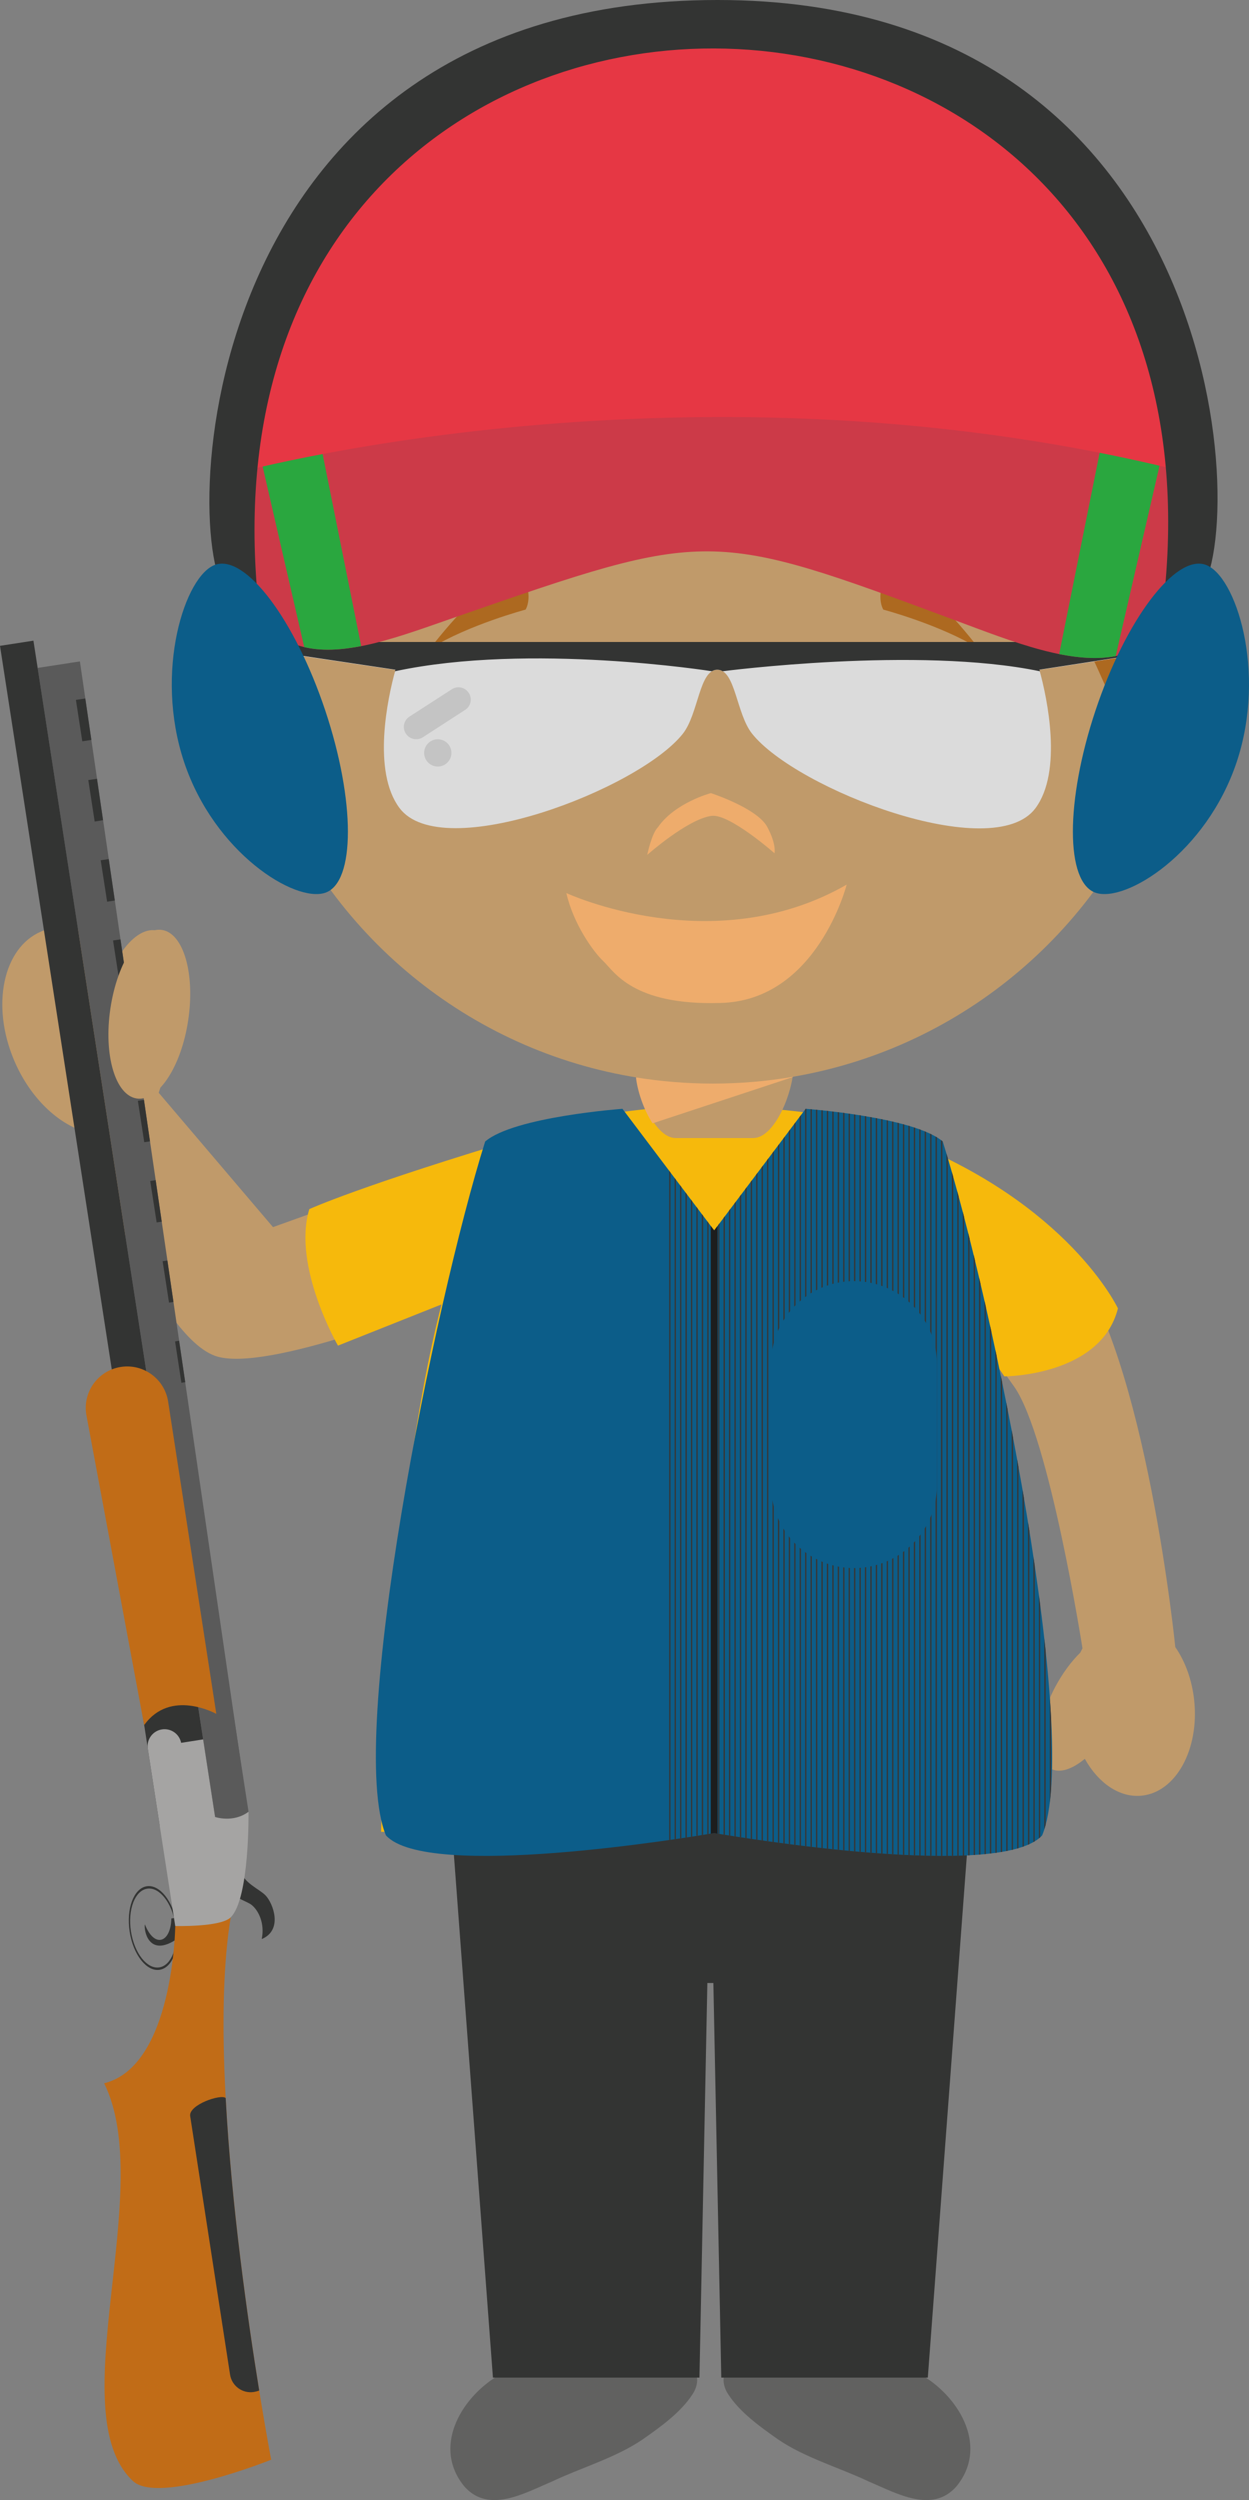 <svg version="1.1" xmlns="http://www.w3.org/2000/svg" xmlns:xlink="http://www.w3.org/1999/xlink" width="58.685" height="117.467" viewBox="0,0,58.685,117.467"><rect x="0" y="0" width="58.685" height="117.467" fill="#808080" stroke="none"/><g transform="translate(-210.59,-120.735)"><g data-paper-data="{&quot;isPaintingLayer&quot;:true}" fill-rule="evenodd" stroke="none" stroke-width="1" stroke-linecap="butt" stroke-linejoin="miter" stroke-miterlimit="10" stroke-dasharray="" stroke-dashoffset="0" style="mix-blend-mode: normal"><path d="M260.869,179.836c3.576,4.579 4.95,18.352 4.95,18.352l-0.006,-0.062c0.461,0.666 0.784,1.535 0.887,2.503c0.244,2.303 -0.858,4.306 -2.457,4.475c-1.046,0.112 -2.046,-0.587 -2.683,-1.73c-0.593,0.493 -1.178,0.69 -1.6,0.466c-0.787,-0.418 -0.692,-2.137 0.207,-3.838c0.343,-0.645 0.755,-1.2 1.178,-1.614c0.033,-0.068 0.07,-0.138 0.106,-0.204c0,0 -1.555,-9.946 -3.212,-12.3c-0.833,-1.18 -1.37,-1.84 -1.56,-2.363c-0.153,-0.42 -0.32,-1.22 -0.389,-1.527c-0.533,-2.359 -3.451,-7.686 -3.451,-7.686c0,0 6.287,3.298 8.03,5.528M212.527,164.5c1.174,-0.498 2.581,-0.04 3.72,1.056c0.515,-0.776 1.127,-1.21 1.69,-1.103c1.059,0.207 1.555,2.232 1.11,4.523c-0.169,0.873 -0.452,1.663 -0.795,2.292c-0.044,0.276 -0.113,0.547 -0.205,0.811l5.37,6.313l11.385,-4.085c0,0 -1.933,3.077 -2.412,4.196c-0.345,0.818 -1.021,3.408 -1.021,3.408c0,0 -8.316,3.387 -10.678,2.528c-2.919,-1.06 -6.265,-10.574 -6.265,-10.574l0.003,-0.002c-1.257,-0.445 -2.472,-1.647 -3.175,-3.307c-1.095,-2.582 -0.52,-5.296 1.273,-6.055" data-paper-data="{&quot;origPos&quot;:null}" fill="#c09a6a"/><path d="M244.606,232.383c-0.06,0.257 0.02,0.578 0.194,0.84c0.554,0.859 1.522,1.548 2.342,2.125c1.275,0.871 2.88,1.323 4.29,1.993c1.271,0.535 2.947,1.508 4.084,0.233c1.506,-1.81 0.23,-4.107 -1.53,-5.191zM243.326,232.383c0.062,0.257 -0.017,0.578 -0.192,0.84c-0.552,0.859 -1.519,1.548 -2.342,2.125c-1.275,0.871 -2.881,1.323 -4.288,1.993c-1.273,0.535 -2.947,1.508 -4.086,0.233c-1.507,-1.81 -0.229,-4.107 1.529,-5.191z" fill="#616160"/><path d="M256.101,206.81l-1.917,25.638h-9.704l-0.372,-18.54h-0.282l-0.372,18.54h-9.703l-1.915,-25.639z" fill="#333433"/><path d="M225.122,177.547c0,0 2.364,-1.095 10.385,-3.487c2.23,-1.067 6.729,-1.324 6.729,-1.324l1.715,0.056h0.145l1.713,-0.023c0,0 5.103,0.205 7.13,1.455v0.006c7.874,3.04 10.178,7.982 10.178,7.982c-0.808,3.188 -5.336,3.193 -5.336,3.193l-0.44,-0.648c1.961,9.693 2.211,22.047 2.211,22.047h-31.055c0,0 0.295,-14.888 2.837,-24.78l-4.864,1.936c0,0 -2.157,-3.726 -1.347,-6.413" fill="#f6b90c"/><path d="M266.104,152.697c1.141,0.734 1.893,1.988 1.893,3.407c0,2.264 -1.903,4.097 -4.255,4.097c-0.067,0 -0.133,0 -0.197,-0.005c-3.81,6.833 -11.1,11.45 -19.47,11.45c-8.376,0 -15.671,-4.626 -19.478,-11.47c-0.153,0.017 -0.308,0.025 -0.472,0.025c-2.345,0 -4.25,-1.833 -4.25,-4.097c0,-1.524 0.868,-2.853 2.153,-3.558c-0.151,-1.045 -0.227,-2.115 -0.227,-3.199c0,-12.318 9.974,-22.301 22.274,-22.301c12.305,0 22.279,9.983 22.279,22.301c0,1.138 -0.085,2.257 -0.25,3.35" data-paper-data="{&quot;origPos&quot;:null}" fill="#c09a6a"/><path d="M235.606,154.275c0,1.384 -0.826,2.503 -1.85,2.503c-1.018,0 -1.845,-1.119 -1.845,-2.503c0,-1.382 0.827,-2.504 1.846,-2.504c1.023,0 1.85,1.122 1.85,2.504M255.464,154.275c0,1.384 -0.827,2.503 -1.848,2.503c-1.02,0 -1.847,-1.119 -1.847,-2.503c0,-1.382 0.826,-2.504 1.847,-2.504c1.021,0 1.848,1.122 1.848,2.504" fill="#ffffff"/><path d="M234.902,154.966c0,0.854 -0.51,1.55 -1.145,1.55c-0.63,0 -1.143,-0.696 -1.143,-1.55c0,-0.859 0.513,-1.55 1.143,-1.55c0.634,0 1.145,0.691 1.145,1.55M254.761,154.966c0,0.854 -0.512,1.55 -1.145,1.55c-0.63,0 -1.144,-0.696 -1.144,-1.55c0,-0.859 0.514,-1.55 1.144,-1.55c0.633,0 1.145,0.691 1.145,1.55" fill="#343434"/><path d="M230.797,151.21c1.817,-1.122 4.49,-1.833 4.49,-1.833c0.32,-0.592 0.034,-1.598 -0.386,-1.658c-1.333,-0.19 -4.104,3.49 -4.104,3.49M256.584,151.21c-1.819,-1.122 -4.493,-1.833 -4.493,-1.833c-0.316,-0.592 -0.033,-1.598 0.388,-1.658c1.333,-0.19 4.105,3.49 4.105,3.49" fill="#ad6920"/><path d="M267.238,146.436c0.036,2.622 -0.88,8.288 -2.664,11.668c0,0 -4.38,-12.412 -7.99,-14.38c-4.41,-2.402 -16.039,1.061 -19.983,-2.052c-0.654,-0.518 -0.58,-1.689 -0.58,-1.689c0,0 -0.754,1.492 -1.118,1.908c-1.912,2.174 -6.865,5.328 -9.213,7.018c-1.893,1.364 -1.98,1.344 -1.563,9.194c0,0 -3.474,-7.141 -3.281,-11.911c0.054,-1.374 0.719,-4.419 1.804,-7.516c3.918,-7.879 12.044,-13.287 21.431,-13.287c10.782,0 19.9,7.14 22.89,16.953c0.153,1.36 0.242,2.726 0.267,4.094" fill="#ad6920"/><path d="M242.339,174.207c-1.039,0 -1.882,-2.239 -1.882,-3.263h7.406c0,1.024 -0.841,3.263 -1.884,3.263h-3.639" data-paper-data="{&quot;origPos&quot;:null}" fill="#c09a6a"/><path d="M241.252,173.516c-0.418,-0.635 -0.712,-1.521 -0.78,-2.158c1.174,0.188 2.379,0.29 3.608,0.29c1.263,0 2.525,-0.106 3.77,-0.319l-0.012,0.014l-6.587,2.173" fill="#eeac6c"/><path d="M259.426,152.209c0.376,1.347 1.093,4.782 -0.186,6.502c-1.991,2.672 -11.251,-0.897 -13.318,-3.51c-0.739,-0.934 -0.777,-3.003 -1.629,-2.998c-0.853,0 -0.882,2.075 -1.62,3.008c-2.066,2.611 -11.327,6.159 -13.315,3.486c-1.282,-1.719 -0.565,-5.141 -0.188,-6.484l-8.705,-1.295h47.393z" fill="#dbdbdb"/><path d="M232.617,153.295c0.083,0.128 0.112,0.284 0.08,0.433c-0.032,0.149 -0.122,0.279 -0.251,0.361l-1.992,1.29c-0.267,0.168 -0.619,0.092 -0.792,-0.172l-0.006,-0.007c-0.172,-0.267 -0.095,-0.622 0.171,-0.794l1.995,-1.287c0.266,-0.171 0.62,-0.094 0.791,0.172zM231.8,156.112c0,0.35 -0.285,0.64 -0.64,0.64c-0.354,0 -0.641,-0.287 -0.641,-0.641c0,-0.354 0.287,-0.641 0.641,-0.641c0.17,0 0.334,0.068 0.454,0.189c0.12,0.121 0.187,0.284 0.186,0.454" fill="#c4c4c4"/><path d="M267.858,150.899l-8.432,1.301c0.005,0.019 0.038,0.076 0.015,0.074c-5.735,-1.193 -14.895,0 -14.895,0c-0.155,-0.097 -0.353,-0.097 -0.508,0c0,0 -8.558,-1.357 -14.884,0c-0.021,0.002 0.012,-0.055 0.016,-0.072l-8.704,-1.303z" fill="#333433"/><path d="M221.41,143.03c0,0 8.035,-7.198 22.51,-7.198c11.915,0 22.957,7.198 22.957,7.198c0,11.51 -6.016,8.853 -11.414,6.848c-11.541,-4.289 -11.541,-4.289 -23.426,-0.163c-5.158,1.789 -10.627,4.175 -10.627,-6.685" fill="#cc3a48"/><path d="M222.776,141.986c0.847,-0.588 1.725,-1.129 2.63,-1.622l2.154,10.727c-0.966,0.188 -1.87,0.24 -2.676,0.048zM262.532,140.644c0.903,0.441 1.794,0.906 2.672,1.394l-2.192,9.523c-0.811,0.16 -1.708,0.097 -2.656,-0.093z" fill="#2aa73f"/><path d="M221.317,143.056c-2.323,-2.328 5.436,-21.62 22.992,-21.62c17.017,0 25.043,19.103 22.533,21.619c-23.639,-6.134 -45.525,0 -45.525,0" fill="#e63744"/><path d="M221.318,148.745c-2.323,-2.328 -1.788,-28.01 22.992,-28.01c24.184,0 25.044,25.494 22.53,28.01c-0.572,-0.149 -1.71,1.301 -1.71,1.301c5.064,-35.898 -46.935,-36.209 -42.287,0.044l-1.526,-1.345" fill="#333433"/><path d="M225.87,154.111c-1.424,-4.26 -3.732,-7.322 -5.156,-6.844c-1.428,0.476 -2.895,5.019 -1.473,9.277c1.421,4.254 5.201,6.617 6.627,6.139c1.424,-0.478 1.424,-4.316 0.002,-8.572M262.065,154.111c1.424,-4.26 3.737,-7.322 5.159,-6.844c1.426,0.476 2.893,5.019 1.471,9.277c-1.422,4.254 -5.202,6.617 -6.623,6.139c-1.428,-0.478 -1.428,-4.316 -0.007,-8.572M254.886,174.371c2.398,7.632 6.542,28.077 4.67,32.6c-1.925,2.131 -14.205,0.097 -15.41,-0.11c-1.207,0.207 -13.497,2.241 -15.423,0.11c-1.873,-4.523 2.265,-24.968 4.662,-32.6c1.354,-1.168 6.451,-1.538 6.451,-1.538l4.31,5.715l4.299,-5.715c0,0 5.088,0.371 6.442,1.537" fill="#0c5d89"/><path d="M258.38,189.307c0.023,0.115 0.044,0.231 0.064,0.351v17.916c-0.021,0.007 -0.042,0.012 -0.064,0.016zM258.634,190.737c0.023,0.124 0.044,0.25 0.064,0.37v16.38c-0.021,0.009 -0.042,0.018 -0.064,0.025zM258.891,207.414v-15.161c0.02,0.132 0.044,0.265 0.064,0.395v14.737c-0.021,0.007 -0.044,0.02 -0.065,0.03zM259.145,207.287v-13.405c0.023,0.142 0.043,0.285 0.062,0.428v12.941c-0.019,0.01 -0.039,0.025 -0.062,0.037zM259.403,195.67l0.062,0.481v10.91l-0.062,0.056zM259.656,206.689v-8.963c0.022,0.199 0.046,0.391 0.066,0.584v8.165c-0.021,0.076 -0.044,0.147 -0.066,0.215zM259.914,200.444c0.022,0.349 0.043,0.689 0.062,1.024v3.323c-0.019,0.231 -0.037,0.446 -0.062,0.653zM250.206,173.021c0.02,0.005 0.041,0.009 0.062,0.01v34.649c-0.02,-0.004 -0.042,-0.006 -0.062,-0.008zM250.463,173.06c0.02,0.002 0.042,0.004 0.062,0.01v34.632c-0.019,0 -0.042,-0.002 -0.062,-0.004zM250.717,207.719v-34.623c0.021,0.003 0.041,0.005 0.064,0.01v34.62l-0.064,-0.006zM250.973,173.135c0.021,0.002 0.044,0.004 0.062,0.01v34.602l-0.062,-0.004zM251.227,173.177c0.024,0 0.044,0.008 0.064,0.012v34.579l-0.064,-0.004zM251.482,173.219c0.023,0.006 0.044,0.008 0.064,0.014v34.554c-0.021,0 -0.041,0 -0.064,-0.002zM251.738,173.268c0.021,0.004 0.041,0.01 0.064,0.013v34.53c-0.023,-0.006 -0.044,-0.006 -0.064,-0.006zM251.992,207.821v-34.504c0.023,0.004 0.044,0.006 0.065,0.013v34.497c-0.021,-0.003 -0.042,-0.003 -0.065,-0.005zM252.251,207.84v-34.468l0.062,0.012v34.459l-0.063,-0.003zM252.505,173.427c0.021,0.007 0.044,0.008 0.064,0.017v34.415l-0.064,-0.002zM252.761,173.488c0.021,0.006 0.042,0.014 0.062,0.016v34.37c-0.02,0 -0.042,0 -0.062,-0.002zM253.016,173.555c0.022,0.008 0.044,0.01 0.064,0.018v34.316c-0.021,-0.002 -0.042,-0.002 -0.064,-0.006zM253.272,173.626c0.021,0.008 0.042,0.012 0.062,0.018v34.256c-0.021,-0.002 -0.042,-0.002 -0.062,-0.002zM253.526,173.707c0.022,0.005 0.043,0.012 0.064,0.02v34.181h-0.064zM253.783,173.793c0.02,0.004 0.041,0.014 0.062,0.021v34.102h-0.062zM254.035,207.927v-34.037l0.066,0.03v34.006h-0.066zM254.293,207.931v-33.928l0.064,0.03v33.9c-0.023,-0.003 -0.044,-0.003 -0.064,-0.003zM254.547,174.133c0.023,0.015 0.044,0.03 0.065,0.04v33.762h-0.065zM254.804,174.302c0.022,0.016 0.044,0.034 0.064,0.052v33.582h-0.064zM255.058,174.93c0.023,0.071 0.044,0.142 0.064,0.214v32.791h-0.064zM255.314,207.933v-32.128c0.021,0.072 0.044,0.148 0.064,0.225v31.902h-0.064zM255.569,176.719l0.064,0.234v30.975h-0.064zM255.827,177.673l0.062,0.244v30h-0.062zM256.079,207.91v-29.242c0.023,0.084 0.045,0.168 0.066,0.252v28.987c-0.02,0.003 -0.043,0.003 -0.065,0.003zM256.338,179.693l0.062,0.265v27.933c-0.021,0.002 -0.042,0.002 -0.062,0.002zM256.59,180.76c0.025,0.088 0.043,0.18 0.066,0.27v26.843c-0.021,0.002 -0.041,0.002 -0.066,0.002zM256.848,181.857l0.062,0.28v25.713l-0.062,0.004zM257.1,182.992c0.023,0.094 0.044,0.193 0.067,0.29v24.538l-0.067,0.004zM257.359,207.794v-23.63l0.062,0.296v23.325c-0.02,0.004 -0.041,0.008 -0.062,0.01zM257.611,185.378c0.025,0.101 0.043,0.205 0.066,0.308v22.06c-0.023,0.002 -0.041,0.008 -0.066,0.01zM257.869,207.71v-21.074l0.064,0.322v20.74l-0.063,0.012zM258.124,187.943c0.023,0.111 0.043,0.223 0.062,0.335v19.363c-0.019,0.005 -0.039,0.011 -0.062,0.015zM242.032,207.19v-31.445l0.062,0.085v31.351c-0.018,0.002 -0.039,0.008 -0.062,0.01zM242.287,207.154v-31.07l0.062,0.083v30.978c-0.021,0.001 -0.042,0.004 -0.062,0.01zM242.543,176.423l0.062,0.083v30.6c-0.019,0.002 -0.039,0.008 -0.062,0.01zM242.797,176.764l0.064,0.082v30.222c-0.02,0.002 -0.044,0.008 -0.064,0.01zM243.054,177.098l0.062,0.087v29.845c-0.019,0 -0.04,0.004 -0.062,0.008zM243.31,177.439l0.062,0.083v29.466c-0.019,0.004 -0.042,0.008 -0.062,0.008zM243.564,206.956v-29.18l0.064,0.085v29.087c-0.02,0.003 -0.041,0.007 -0.064,0.009zM243.821,206.916v-28.802l0.062,0.085v28.705c-0.019,0.006 -0.042,0.008 -0.063,0.012zM244.075,206.875v-28.422l0.062,0.087v28.321c-0.021,0.005 -0.041,0.009 -0.062,0.013zM244.331,178.3l0.062,-0.083v28.684l-0.062,-0.008zM244.586,206.935v-28.973l0.064,-0.083v29.065c-0.024,-0.003 -0.044,-0.005 -0.064,-0.01zM244.842,177.622l0.062,-0.085v29.45c-0.019,-0.004 -0.042,-0.01 -0.062,-0.01zM245.098,177.281l0.062,-0.083v29.829c-0.021,-0.004 -0.042,-0.007 -0.062,-0.013zM245.352,176.943l0.065,-0.085v30.207l-0.065,-0.008zM245.609,176.604l0.062,-0.083v30.583l-0.062,-0.008zM245.863,176.262l0.064,-0.08v30.96l-0.064,-0.009zM246.119,207.17v-31.244l0.062,-0.086v31.338c-0.018,-0.002 -0.041,-0.004 -0.061,-0.008zM246.374,207.203v-31.618l0.064,-0.085v31.717c-0.021,-0.005 -0.044,-0.007 -0.064,-0.013zM246.63,175.247l0.062,-0.085v32.09c-0.021,-0.002 -0.042,-0.006 -0.062,-0.01zM246.886,207.277v-32.37l0.062,-0.085v32.466c-0.018,-0.002 -0.041,-0.008 -0.062,-0.01zM247.141,207.313v-32.743l0.064,-0.083v32.835c-0.022,-0.004 -0.043,-0.008 -0.065,-0.01zM247.397,174.229l0.062,-0.084v33.21l-0.062,-0.008zM247.651,173.89l0.064,-0.085v33.585c-0.02,-0.007 -0.044,-0.007 -0.064,-0.01zM247.907,173.548l0.062,-0.08v33.953c-0.018,-0.004 -0.041,-0.004 -0.062,-0.006zM248.162,173.212l0.064,-0.083v34.324c-0.023,-0.004 -0.044,-0.006 -0.064,-0.008zM248.418,172.874l0.027,-0.04l0.035,0.002v34.649l-0.062,-0.008v-34.604zM248.674,172.852c0.017,0.002 0.042,0.004 0.062,0.008v34.654l-0.062,-0.009zM248.929,172.875c0.021,0.004 0.043,0.006 0.064,0.008v34.66c-0.021,-0.004 -0.044,-0.004 -0.064,-0.007zM249.185,172.903c0.021,0.003 0.041,0.005 0.062,0.005v34.665c-0.021,-0.001 -0.042,-0.005 -0.062,-0.01zM249.439,207.592v-34.661l0.064,0.006v34.661l-0.063,-0.006zM249.696,172.96l0.062,0.006v34.66c-0.022,-0.002 -0.042,-0.002 -0.062,-0.006zM249.95,172.993c0.021,0.002 0.044,0.002 0.064,0.006v34.651c-0.021,0 -0.044,0 -0.064,-0.004z" fill="#373737"/><path d="M243.985,178.334l0.16,0.213l0.162,-0.213v28.556c-0.067,-0.013 -0.12,-0.021 -0.162,-0.027c-0.039,0.006 -0.095,0.014 -0.161,0.027v-28.556z" fill="#1d1d1d"/><path d="M254.612,190.452c0.023,1.407 -0.715,2.717 -1.93,3.427c-1.215,0.71 -2.718,0.71 -3.933,0c-1.215,-0.71 -1.953,-2.02 -1.93,-3.427v-5.622c-0.001,-2.154 1.743,-3.9 3.897,-3.902c1.034,0.001 2.026,0.412 2.756,1.144c0.731,0.732 1.141,1.724 1.14,2.758v5.623z" fill="#0c5d89"/><path d="M213.933,151.876l8.335,53.985l-1.37,1.527l-8.54,-55.27z" fill="#5a5a5a"/><path d="M212.161,150.837l8.538,55.27l-2.604,0.401l-0.959,-6.203l0.928,-0.844l-7.474,-48.381z" fill="#333433"/><path d="M220.755,201.264c0,0 -2.153,-1.208 -3.391,0.526l-2.722,-14.605c-0.164,-1.064 0.565,-2.059 1.628,-2.224c1.062,-0.163 2.056,0.566 2.22,1.628l2.264,14.675" fill="#c16c17"/><path d="M214.344,151.812l7.903,54.097l-0.012,0.002l-8.347,-54.029z" fill="#5a5a5a"/><path d="M214.883,155.501l-0.426,0.066l-0.3,-1.947l0.441,-0.066zM215.432,159.272l-0.393,0.065l-0.3,-1.95l0.408,-0.061zM215.985,163.046l-0.362,0.056l-0.301,-1.947l0.378,-0.056zM216.536,166.818l-0.333,0.052l-0.301,-1.947l0.349,-0.05zM217.087,170.59l-0.302,0.048l-0.3,-1.947l0.317,-0.05zM217.638,174.362l-0.27,0.04l-0.3,-1.945l0.287,-0.041zM218.189,178.137l-0.238,0.035l-0.303,-1.947l0.256,-0.04zM218.74,181.909l-0.209,0.03l-0.3,-1.946l0.224,-0.033zM219.293,185.678l-0.18,0.027l-0.297,-1.943l0.19,-0.033zM217.505,209.476c0.574,-0.09 1.17,0.664 1.329,1.688c0.157,1.02 -0.182,1.922 -0.76,2.01c-0.575,0.09 -1.17,-0.665 -1.33,-1.687c-0.159,-1.022 0.184,-1.924 0.761,-2.01M217.485,209.362c-0.61,0.096 -0.97,1.051 -0.803,2.133c0.166,1.087 0.798,1.887 1.408,1.792c0.612,-0.095 0.973,-1.05 0.808,-2.135c-0.17,-1.084 -0.802,-1.885 -1.414,-1.79" fill="#333433"/><path d="M218.804,210.849l0.09,0.47l0.033,0.571l-0.135,0.021c-1.231,0.757 -1.451,-0.487 -1.395,-0.76c0.454,1.153 1.222,0.855 1.244,-0.277l0.164,-0.024z" fill="#333433"/><path d="M216.839,237.31c-3.427,-3.191 1.118,-13.703 -1.356,-18.692c3.265,-0.796 3.342,-7.388 3.342,-7.388l2.604,-0.406c-1.372,8.382 1.903,25.482 1.903,25.482c0,0 -5.29,2.125 -6.493,1.003" fill="#c16c17"/><path d="M221.895,208.633c0.138,0.573 0.888,0.862 1.173,1.16c0.356,0.37 0.831,1.627 -0.18,2.05c0.151,-0.738 -0.152,-1.348 -0.479,-1.607c-0.198,-0.155 -0.746,-0.31 -0.855,-0.536c-0.127,-0.252 0.272,-1.336 0.34,-1.067" fill="#333433"/><path d="M219.101,202.623l1.034,-0.162l0.562,3.646c0,0 0.851,0.292 1.57,-0.246c0,0 0.058,4.082 -0.839,4.963c-0.47,0.464 -2.604,0.406 -2.604,0.406l-1.293,-8.365c-0.047,-0.423 0.248,-0.808 0.669,-0.873c0.421,-0.065 0.818,0.213 0.901,0.631" fill="#a5a4a3"/><path d="M222.768,233.054c-0.075,0.031 -0.153,0.053 -0.233,0.066l-0.02,0.004c-0.532,0.082 -1.03,-0.281 -1.115,-0.813l-1.874,-12.15c-0.083,-0.532 1.455,-1.054 1.668,-0.847c0.27,5.06 1.037,10.421 1.574,13.74" fill="#333433"/><path d="M219.434,168.663c-0.324,2.187 -1.41,3.836 -2.418,3.685c-1.008,-0.15 -1.566,-2.045 -1.238,-4.234c0.327,-2.186 1.408,-3.838 2.418,-3.686c1.013,0.15 1.565,2.046 1.238,4.235" data-paper-data="{&quot;origPos&quot;:null}" fill="#c09a6a"/><path d="M244.02,159.069c-1.125,0.153 -3.02,1.834 -3.02,1.834c0,0 0.207,-1.009 0.503,-1.299c0.8,-1.156 2.487,-1.604 2.487,-1.604c0,0 2.173,0.703 2.65,1.588c0.443,0.824 0.34,1.238 0.34,1.238c0,0 -2.121,-1.871 -2.96,-1.756z" fill="#eeac6c"/><path d="M237.2,162.696c0,0 6.897,3.208 13.172,-0.397c0,0 -1.39,5.47 -5.95,5.561c-4.115,0.122 -4.984,-1.492 -5.477,-1.956c-0.492,-0.463 -1.42,-1.772 -1.745,-3.208" fill="#eeac6c"/></g></g></svg>
